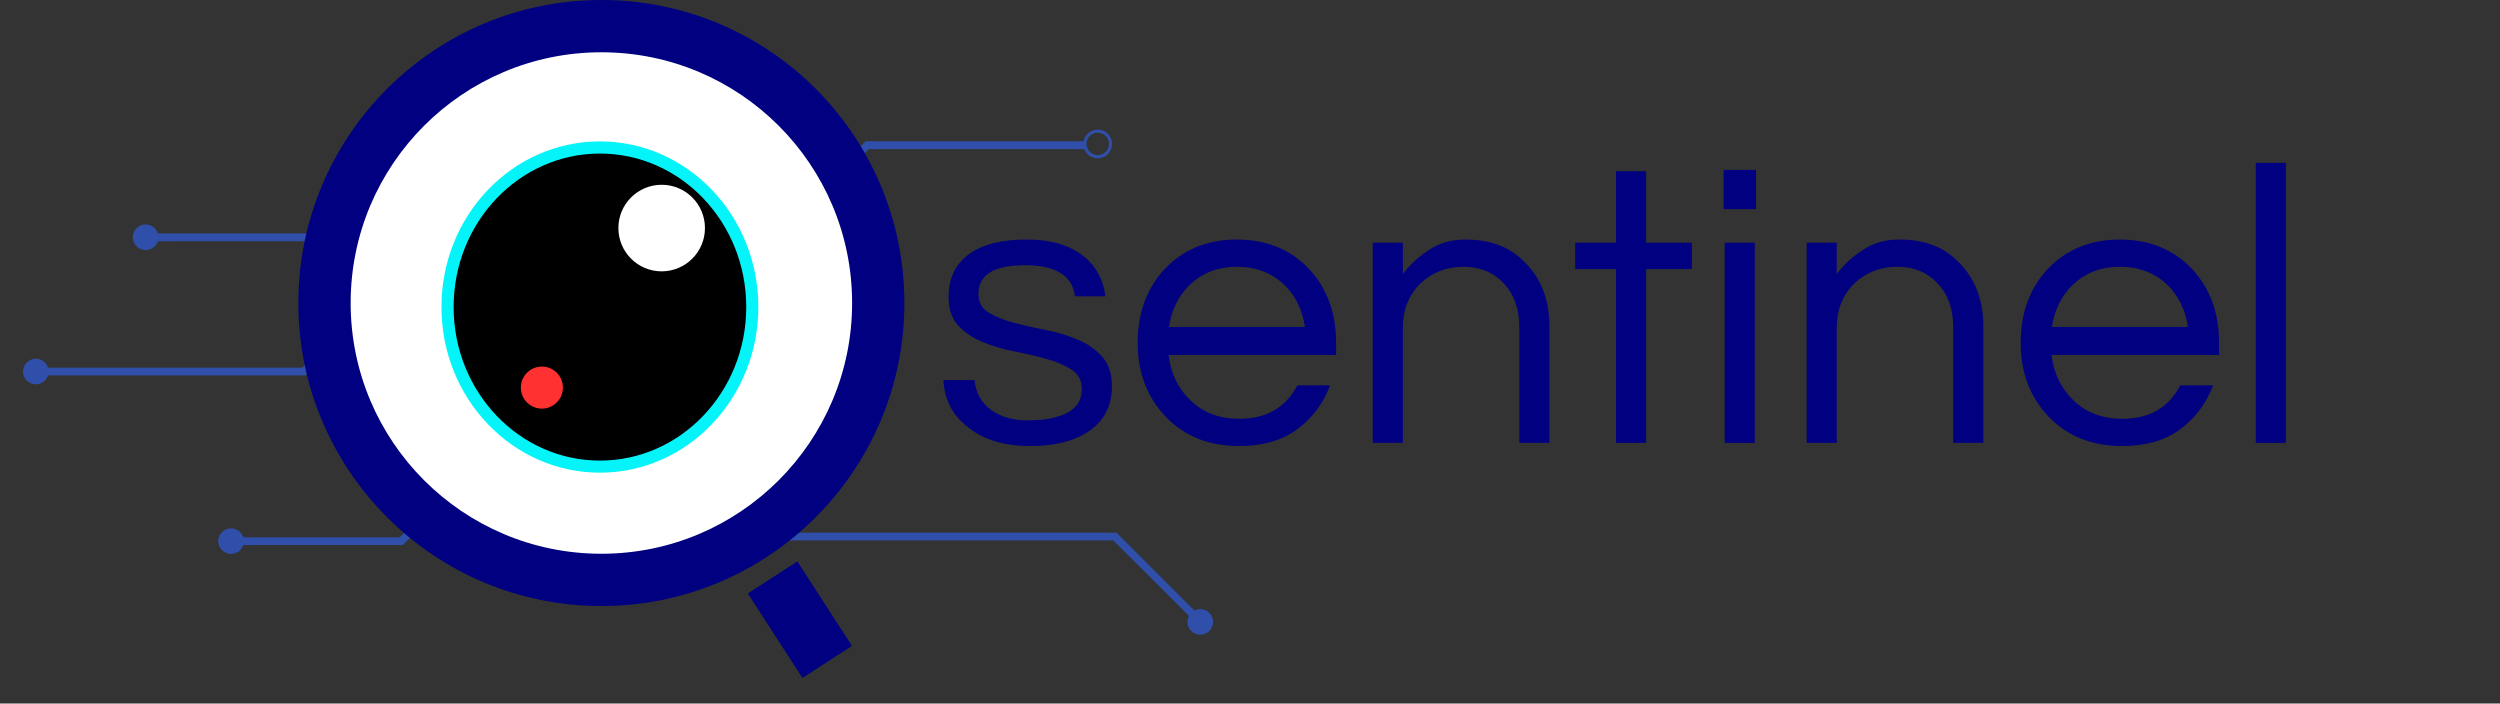 <svg xmlns="http://www.w3.org/2000/svg" xmlns:xlink="http://www.w3.org/1999/xlink" width="199" zoomAndPan="magnify" viewBox="0 0 149.25 42" height="56" preserveAspectRatio="xMidYMid meet" version="1.2"><rect x="0" y="0" width="149.25" height="42" fill="#333333" stroke="none"/><defs><clipPath id="779896f329"><path d="M 44 33 L 51 33 L 51 41 L 44 41 Z M 44 33 "/></clipPath><clipPath id="5ac3ef8b70"><path d="M 44.645 35.43 L 47.602 33.516 L 50.863 38.562 L 47.906 40.473 Z M 44.645 35.43 "/></clipPath><clipPath id="520fd5bd68"><path d="M 7 5.859 L 46 5.859 L 46 15 L 7 15 Z M 7 5.859 "/></clipPath><clipPath id="a2335d70b7"><path d="M 1.371 17 L 37 17 L 37 23 L 1.371 23 Z M 1.371 17 "/></clipPath><clipPath id="5681dac1ae"><path d="M 22 22 L 72.426 22 L 72.426 38 L 22 38 Z M 22 22 "/></clipPath><clipPath id="f06b55d964"><path d="M 17.812 0 L 53.992 0 L 53.992 36.18 L 17.812 36.18 Z M 17.812 0 "/></clipPath><clipPath id="c0307416b3"><path d="M 35.902 0 C 25.914 0 17.812 8.098 17.812 18.09 C 17.812 28.082 25.914 36.18 35.902 36.18 C 45.895 36.18 53.992 28.082 53.992 18.09 C 53.992 8.098 45.895 0 35.902 0 Z M 35.902 0 "/></clipPath><clipPath id="20b38e2973"><path d="M 20.934 3.121 L 50.871 3.121 L 50.871 33.059 L 20.934 33.059 Z M 20.934 3.121 "/></clipPath><clipPath id="4631efd546"><path d="M 35.902 3.121 C 27.637 3.121 20.934 9.824 20.934 18.09 C 20.934 26.355 27.637 33.059 35.902 33.059 C 44.172 33.059 50.871 26.355 50.871 18.09 C 50.871 9.824 44.172 3.121 35.902 3.121 Z M 35.902 3.121 "/></clipPath><clipPath id="e2de2a8a33"><path d="M 26.977 9.004 L 44.988 9.004 L 44.988 27.863 L 26.977 27.863 Z M 26.977 9.004 "/></clipPath><clipPath id="56d27de6d5"><path d="M 35.98 9.004 C 31.008 9.004 26.977 13.223 26.977 18.422 C 26.977 23.621 31.008 27.84 35.98 27.84 C 40.957 27.84 44.988 23.621 44.988 18.422 C 44.988 13.223 40.957 9.004 35.98 9.004 Z M 35.98 9.004 "/></clipPath><clipPath id="c8ec2f8438"><path d="M 31.094 21.883 L 33.605 21.883 L 33.605 24.395 L 31.094 24.395 Z M 31.094 21.883 "/></clipPath><clipPath id="587fc28c87"><path d="M 32.352 21.883 C 31.656 21.883 31.094 22.445 31.094 23.141 C 31.094 23.832 31.656 24.395 32.352 24.395 C 33.047 24.395 33.605 23.832 33.605 23.141 C 33.605 22.445 33.047 21.883 32.352 21.883 Z M 32.352 21.883 "/></clipPath><clipPath id="356e0ba727"><path d="M 26.355 8.441 L 45.273 8.441 L 45.273 28.219 L 26.355 28.219 Z M 26.355 8.441 "/></clipPath><clipPath id="fcd26f4a47"><path d="M 35.816 8.441 C 30.59 8.441 26.355 12.867 26.355 18.328 C 26.355 23.789 30.59 28.219 35.816 28.219 C 41.039 28.219 45.273 23.789 45.273 18.328 C 45.273 12.867 41.039 8.441 35.816 8.441 Z M 35.816 8.441 "/></clipPath><clipPath id="7c218d60ec"><path d="M 36.918 11.031 L 42.086 11.031 L 42.086 16.199 L 36.918 16.199 Z M 36.918 11.031 "/></clipPath><clipPath id="42c1dbc4ad"><path d="M 39.5 11.031 C 38.074 11.031 36.918 12.188 36.918 13.613 C 36.918 15.043 38.074 16.199 39.5 16.199 C 40.93 16.199 42.086 15.043 42.086 13.613 C 42.086 12.188 40.93 11.031 39.5 11.031 Z M 39.5 11.031 "/></clipPath></defs><g id="4736057f7a"><g clip-rule="nonzero" clip-path="url(#779896f329)"><g clip-rule="nonzero" clip-path="url(#5ac3ef8b70)"><path style=" stroke:none;fill-rule:nonzero;fill:#000080;fill-opacity:1;" d="M 44.645 35.43 L 47.602 33.516 L 50.863 38.562 L 47.906 40.477 Z M 44.645 35.43 "/></g></g><g clip-rule="nonzero" clip-path="url(#520fd5bd68)"><path style=" stroke:none;fill-rule:nonzero;fill:#2f4faa;fill-opacity:1;" d="M 43.844 6.855 C 43.941 7.164 44.23 7.387 44.574 7.387 C 44.996 7.387 45.34 7.047 45.34 6.621 C 45.34 6.199 44.996 5.859 44.574 5.859 C 44.23 5.859 43.941 6.082 43.844 6.391 L 32.117 6.391 L 24.574 13.934 L 9.426 13.938 C 9.332 13.625 9.039 13.398 8.695 13.398 C 8.273 13.398 7.93 13.742 7.93 14.164 C 7.93 14.59 8.273 14.93 8.695 14.93 C 9.035 14.93 9.324 14.707 9.422 14.402 L 24.762 14.398 L 32.305 6.855 Z M 43.844 6.855 "/></g><path style=" stroke:none;fill-rule:nonzero;fill:#2f4faa;fill-opacity:1;" d="M 27.223 15.543 C 27.223 15.965 27.566 16.305 27.988 16.305 C 28.332 16.305 28.621 16.082 28.719 15.773 L 38.051 15.773 L 41.754 19.477 L 51.805 19.477 C 51.906 19.836 52.238 20.098 52.629 20.098 C 53.102 20.098 53.484 19.715 53.484 19.242 C 53.484 18.77 53.102 18.387 52.629 18.387 C 52.234 18.387 51.902 18.652 51.801 19.016 L 41.945 19.016 L 38.242 15.312 L 28.715 15.312 C 28.617 15.004 28.328 14.777 27.988 14.777 C 27.566 14.777 27.223 15.117 27.223 15.543 Z M 52.625 18.566 C 52.996 18.566 53.301 18.867 53.301 19.238 C 53.301 19.609 53 19.914 52.625 19.914 C 52.258 19.914 51.953 19.613 51.953 19.238 C 51.953 18.871 52.258 18.566 52.625 18.566 Z M 52.625 18.566 "/><path style=" stroke:none;fill-rule:nonzero;fill:#2f4faa;fill-opacity:1;" d="M 65.535 7.734 C 65.117 7.734 64.766 8.039 64.691 8.434 L 51.676 8.434 L 48.332 11.781 L 33.16 11.781 C 33.066 11.473 32.773 11.25 32.434 11.25 C 32.008 11.25 31.668 11.59 31.668 12.012 C 31.668 12.438 32.008 12.777 32.434 12.777 C 32.773 12.777 33.066 12.555 33.16 12.246 L 48.523 12.246 L 51.867 8.902 L 64.734 8.902 C 64.855 9.227 65.168 9.453 65.535 9.453 C 66.008 9.453 66.391 9.07 66.391 8.598 C 66.391 8.117 66.008 7.734 65.535 7.734 Z M 65.535 9.262 C 65.164 9.262 64.863 8.961 64.863 8.59 C 64.863 8.219 65.164 7.918 65.535 7.918 C 65.902 7.918 66.207 8.219 66.207 8.59 C 66.207 8.961 65.902 9.262 65.535 9.262 Z M 65.535 9.262 "/><g clip-rule="nonzero" clip-path="url(#a2335d70b7)"><path style=" stroke:none;fill-rule:nonzero;fill:#2f4faa;fill-opacity:1;" d="M 35.242 17.906 C 34.824 17.906 34.473 18.211 34.398 18.605 L 21.383 18.605 L 18.039 21.949 L 2.867 21.949 C 2.773 21.641 2.48 21.418 2.141 21.418 C 1.715 21.418 1.375 21.758 1.375 22.18 C 1.375 22.605 1.715 22.945 2.141 22.945 C 2.48 22.945 2.773 22.723 2.867 22.414 L 18.23 22.414 L 21.574 19.07 L 34.441 19.07 C 34.562 19.395 34.875 19.621 35.242 19.621 C 35.715 19.621 36.098 19.238 36.098 18.766 C 36.098 18.289 35.715 17.906 35.242 17.906 Z M 35.242 19.434 C 34.871 19.434 34.57 19.133 34.57 18.762 C 34.57 18.391 34.871 18.086 35.242 18.086 C 35.613 18.086 35.914 18.387 35.914 18.762 C 35.91 19.133 35.609 19.434 35.242 19.434 Z M 35.242 19.434 "/></g><path style=" stroke:none;fill-rule:nonzero;fill:#2f4faa;fill-opacity:1;" d="M 13.793 33.07 C 14.137 33.07 14.426 32.848 14.523 32.539 L 24.047 32.539 L 27.75 28.836 L 37.605 28.836 C 37.707 29.195 38.039 29.465 38.434 29.465 C 38.906 29.465 39.289 29.078 39.289 28.609 C 39.289 28.137 38.906 27.75 38.434 27.75 C 38.043 27.75 37.711 28.016 37.609 28.375 L 27.559 28.375 L 23.855 32.078 L 14.523 32.078 C 14.426 31.77 14.137 31.543 13.793 31.543 C 13.371 31.543 13.027 31.887 13.027 32.309 C 13.031 32.73 13.375 33.07 13.793 33.07 Z M 37.762 28.609 C 37.762 28.238 38.062 27.934 38.434 27.934 C 38.805 27.934 39.105 28.234 39.105 28.609 C 39.105 28.977 38.805 29.281 38.434 29.281 C 38.062 29.281 37.762 28.98 37.762 28.609 Z M 37.762 28.609 "/><g clip-rule="nonzero" clip-path="url(#5681dac1ae)"><path style=" stroke:none;fill-rule:nonzero;fill:#2f4faa;fill-opacity:1;" d="M 71.656 36.363 C 71.531 36.363 71.41 36.391 71.305 36.449 L 66.656 31.801 L 47.309 31.801 L 38.473 22.961 L 38.406 22.895 L 24.43 22.895 C 24.328 22.535 23.996 22.273 23.605 22.273 C 23.133 22.273 22.75 22.66 22.75 23.129 C 22.75 23.602 23.133 23.984 23.605 23.984 C 24 23.984 24.332 23.719 24.43 23.355 L 38.215 23.355 L 47.051 32.195 L 47.117 32.262 L 66.465 32.262 L 70.98 36.773 C 70.922 36.879 70.891 37 70.891 37.125 C 70.891 37.551 71.234 37.891 71.656 37.891 C 72.082 37.891 72.422 37.551 72.422 37.125 C 72.422 36.703 72.082 36.363 71.656 36.363 Z M 23.605 23.805 C 23.234 23.805 22.934 23.504 22.934 23.129 C 22.934 22.758 23.234 22.457 23.605 22.457 C 23.977 22.457 24.277 22.758 24.277 23.129 C 24.277 23.504 23.977 23.805 23.605 23.805 Z M 23.605 23.805 "/></g><g clip-rule="nonzero" clip-path="url(#f06b55d964)"><g clip-rule="nonzero" clip-path="url(#c0307416b3)"><path style=" stroke:none;fill-rule:nonzero;fill:#000080;fill-opacity:1;" d="M 17.812 0 L 53.992 0 L 53.992 36.18 L 17.812 36.18 Z M 17.812 0 "/></g></g><g clip-rule="nonzero" clip-path="url(#20b38e2973)"><g clip-rule="nonzero" clip-path="url(#4631efd546)"><path style=" stroke:none;fill-rule:nonzero;fill:#ffffff;fill-opacity:1;" d="M 20.934 3.121 L 50.871 3.121 L 50.871 33.059 L 20.934 33.059 Z M 20.934 3.121 "/></g></g><g clip-rule="nonzero" clip-path="url(#e2de2a8a33)"><g clip-rule="nonzero" clip-path="url(#56d27de6d5)"><path style=" stroke:none;fill-rule:nonzero;fill:#000000;fill-opacity:1;" d="M 26.977 9.004 L 44.988 9.004 L 44.988 27.863 L 26.977 27.863 Z M 26.977 9.004 "/></g></g><g clip-rule="nonzero" clip-path="url(#c8ec2f8438)"><g clip-rule="nonzero" clip-path="url(#587fc28c87)"><path style=" stroke:none;fill-rule:nonzero;fill:#ff3131;fill-opacity:1;" d="M 31.094 21.883 L 33.605 21.883 L 33.605 24.395 L 31.094 24.395 Z M 31.094 21.883 "/></g></g><g style="fill:#000080;fill-opacity:1;"><g transform="translate(55.601, 26.441)"><path style="stroke:none" d="M 8.578 -8.75 C 8.422 -9.988 7.422 -10.609 5.578 -10.609 C 3.734 -10.609 2.812 -10.035 2.812 -8.891 C 2.812 -8.41 3.004 -8.047 3.391 -7.797 C 3.785 -7.555 4.273 -7.352 4.859 -7.188 C 5.453 -7.031 6.098 -6.883 6.797 -6.75 C 7.492 -6.613 8.133 -6.422 8.719 -6.172 C 9.312 -5.93 9.801 -5.594 10.188 -5.156 C 10.582 -4.727 10.781 -4.141 10.781 -3.391 C 10.781 -2.234 10.336 -1.348 9.453 -0.734 C 8.578 -0.117 7.395 0.188 5.906 0.188 C 4.312 0.188 3.047 -0.207 2.109 -1 C 1.242 -1.695 0.781 -2.613 0.719 -3.75 L 2.578 -3.75 C 2.691 -2.656 3.312 -1.914 4.438 -1.531 C 4.852 -1.406 5.266 -1.344 5.672 -1.344 C 6.078 -1.344 6.453 -1.363 6.797 -1.406 C 7.148 -1.457 7.5 -1.547 7.844 -1.672 C 8.602 -1.973 8.984 -2.488 8.984 -3.219 C 8.984 -3.719 8.785 -4.098 8.391 -4.359 C 8.004 -4.617 7.516 -4.832 6.922 -5 C 6.336 -5.164 5.695 -5.316 5 -5.453 C 4.312 -5.586 3.672 -5.773 3.078 -6.016 C 2.492 -6.254 2.004 -6.582 1.609 -7 C 1.223 -7.414 1.031 -7.988 1.031 -8.719 C 1.031 -9.801 1.422 -10.641 2.203 -11.234 C 2.992 -11.836 4.16 -12.141 5.703 -12.141 C 7.172 -12.141 8.328 -11.785 9.172 -11.078 C 9.867 -10.492 10.273 -9.719 10.391 -8.75 Z M 8.578 -8.75 "/></g></g><g style="fill:#000080;fill-opacity:1;"><g transform="translate(67.109, 26.441)"><path style="stroke:none" d="M 6.875 -1.438 C 8.488 -1.438 9.645 -2.102 10.344 -3.438 L 12.297 -3.438 C 11.891 -2.352 11.234 -1.477 10.328 -0.812 C 9.43 -0.145 8.273 0.188 6.859 0.188 C 5.055 0.188 3.586 -0.406 2.453 -1.594 C 1.359 -2.758 0.812 -4.219 0.812 -5.969 C 0.812 -7.738 1.336 -9.195 2.391 -10.344 C 3.504 -11.539 4.953 -12.141 6.734 -12.141 C 8.516 -12.141 9.961 -11.539 11.078 -10.344 C 12.129 -9.195 12.656 -7.738 12.656 -5.969 L 12.656 -5.25 L 2.656 -5.25 C 2.781 -4.156 3.219 -3.25 3.969 -2.531 C 4.727 -1.801 5.695 -1.438 6.875 -1.438 Z M 6.734 -10.516 C 5.641 -10.516 4.719 -10.172 3.969 -9.484 C 3.27 -8.828 2.836 -7.973 2.672 -6.922 L 10.797 -6.922 C 10.641 -7.973 10.211 -8.828 9.516 -9.484 C 8.766 -10.172 7.836 -10.516 6.734 -10.516 Z M 6.734 -10.516 "/></g></g><g style="fill:#000080;fill-opacity:1;"><g transform="translate(80.407, 26.441)"><path style="stroke:none" d="M 3.344 -11.953 L 3.344 -10.078 C 3.77 -10.648 4.297 -11.133 4.922 -11.531 C 5.547 -11.938 6.254 -12.141 7.047 -12.141 C 7.848 -12.141 8.535 -12.023 9.109 -11.797 C 9.68 -11.578 10.18 -11.242 10.609 -10.797 C 11.598 -9.828 12.094 -8.547 12.094 -6.953 L 12.094 0 L 10.297 0 L 10.297 -6.906 C 10.297 -8 9.984 -8.875 9.359 -9.531 C 8.742 -10.188 7.941 -10.516 6.953 -10.516 C 5.953 -10.516 5.098 -10.18 4.391 -9.516 C 3.691 -8.828 3.344 -7.945 3.344 -6.875 L 3.344 0 L 1.547 0 L 1.547 -11.953 Z M 3.344 -11.953 "/></g></g><g style="fill:#000080;fill-opacity:1;"><g transform="translate(93.633, 26.441)"><path style="stroke:none" d="M 2.844 0 L 2.844 -10.375 L 0.406 -10.375 L 0.406 -11.953 L 2.844 -11.953 L 2.844 -16.219 L 4.641 -16.219 L 4.641 -11.953 L 7.375 -11.953 L 7.375 -10.375 L 4.641 -10.375 L 4.641 0 Z M 2.844 0 "/></g></g><g style="fill:#000080;fill-opacity:1;"><g transform="translate(101.416, 26.441)"><path style="stroke:none" d="M 1.547 -11.953 L 3.344 -11.953 L 3.344 0 L 1.547 0 Z M 3.422 -16.297 L 3.422 -13.953 L 1.484 -13.953 L 1.484 -16.297 Z M 3.422 -16.297 "/></g></g><g style="fill:#000080;fill-opacity:1;"><g transform="translate(106.31, 26.441)"><path style="stroke:none" d="M 3.344 -11.953 L 3.344 -10.078 C 3.77 -10.648 4.297 -11.133 4.922 -11.531 C 5.547 -11.938 6.254 -12.141 7.047 -12.141 C 7.848 -12.141 8.535 -12.023 9.109 -11.797 C 9.68 -11.578 10.18 -11.242 10.609 -10.797 C 11.598 -9.828 12.094 -8.547 12.094 -6.953 L 12.094 0 L 10.297 0 L 10.297 -6.906 C 10.297 -8 9.984 -8.875 9.359 -9.531 C 8.742 -10.188 7.941 -10.516 6.953 -10.516 C 5.953 -10.516 5.098 -10.18 4.391 -9.516 C 3.691 -8.828 3.344 -7.945 3.344 -6.875 L 3.344 0 L 1.547 0 L 1.547 -11.953 Z M 3.344 -11.953 "/></g></g><g style="fill:#000080;fill-opacity:1;"><g transform="translate(119.823, 26.441)"><path style="stroke:none" d="M 6.875 -1.438 C 8.488 -1.438 9.645 -2.102 10.344 -3.438 L 12.297 -3.438 C 11.891 -2.352 11.234 -1.477 10.328 -0.812 C 9.43 -0.145 8.273 0.188 6.859 0.188 C 5.055 0.188 3.586 -0.406 2.453 -1.594 C 1.359 -2.758 0.812 -4.219 0.812 -5.969 C 0.812 -7.738 1.336 -9.195 2.391 -10.344 C 3.504 -11.539 4.953 -12.141 6.734 -12.141 C 8.516 -12.141 9.961 -11.539 11.078 -10.344 C 12.129 -9.195 12.656 -7.738 12.656 -5.969 L 12.656 -5.25 L 2.656 -5.25 C 2.781 -4.156 3.219 -3.25 3.969 -2.531 C 4.727 -1.801 5.695 -1.438 6.875 -1.438 Z M 6.734 -10.516 C 5.641 -10.516 4.719 -10.172 3.969 -9.484 C 3.27 -8.828 2.836 -7.973 2.672 -6.922 L 10.797 -6.922 C 10.641 -7.973 10.211 -8.828 9.516 -9.484 C 8.766 -10.172 7.836 -10.516 6.734 -10.516 Z M 6.734 -10.516 "/></g></g><g style="fill:#000080;fill-opacity:1;"><g transform="translate(133.121, 26.441)"><path style="stroke:none" d="M 3.344 0 L 1.547 0 L 1.547 -16.719 L 3.344 -16.719 Z M 3.344 0 "/></g></g><g clip-rule="nonzero" clip-path="url(#356e0ba727)"><g clip-rule="nonzero" clip-path="url(#fcd26f4a47)"><path style="fill:none;stroke-width:2;stroke-linecap:butt;stroke-linejoin:miter;stroke:#05f4f9;stroke-opacity:1;stroke-miterlimit:4;" d="M 13.033 0.002 C 5.833 0.002 -0.001 6.1 -0.001 13.623 C -0.001 21.147 5.833 27.25 13.033 27.25 C 20.229 27.25 26.062 21.147 26.062 13.623 C 26.062 6.1 20.229 0.002 13.033 0.002 Z M 13.033 0.002 " transform="matrix(0.726,0,0,0.726,26.356,8.44)"/></g></g><g clip-rule="nonzero" clip-path="url(#7c218d60ec)"><g clip-rule="nonzero" clip-path="url(#42c1dbc4ad)"><path style=" stroke:none;fill-rule:nonzero;fill:#ffffff;fill-opacity:1;" d="M 36.918 11.031 L 42.086 11.031 L 42.086 16.199 L 36.918 16.199 Z M 36.918 11.031 "/></g></g></g></svg>